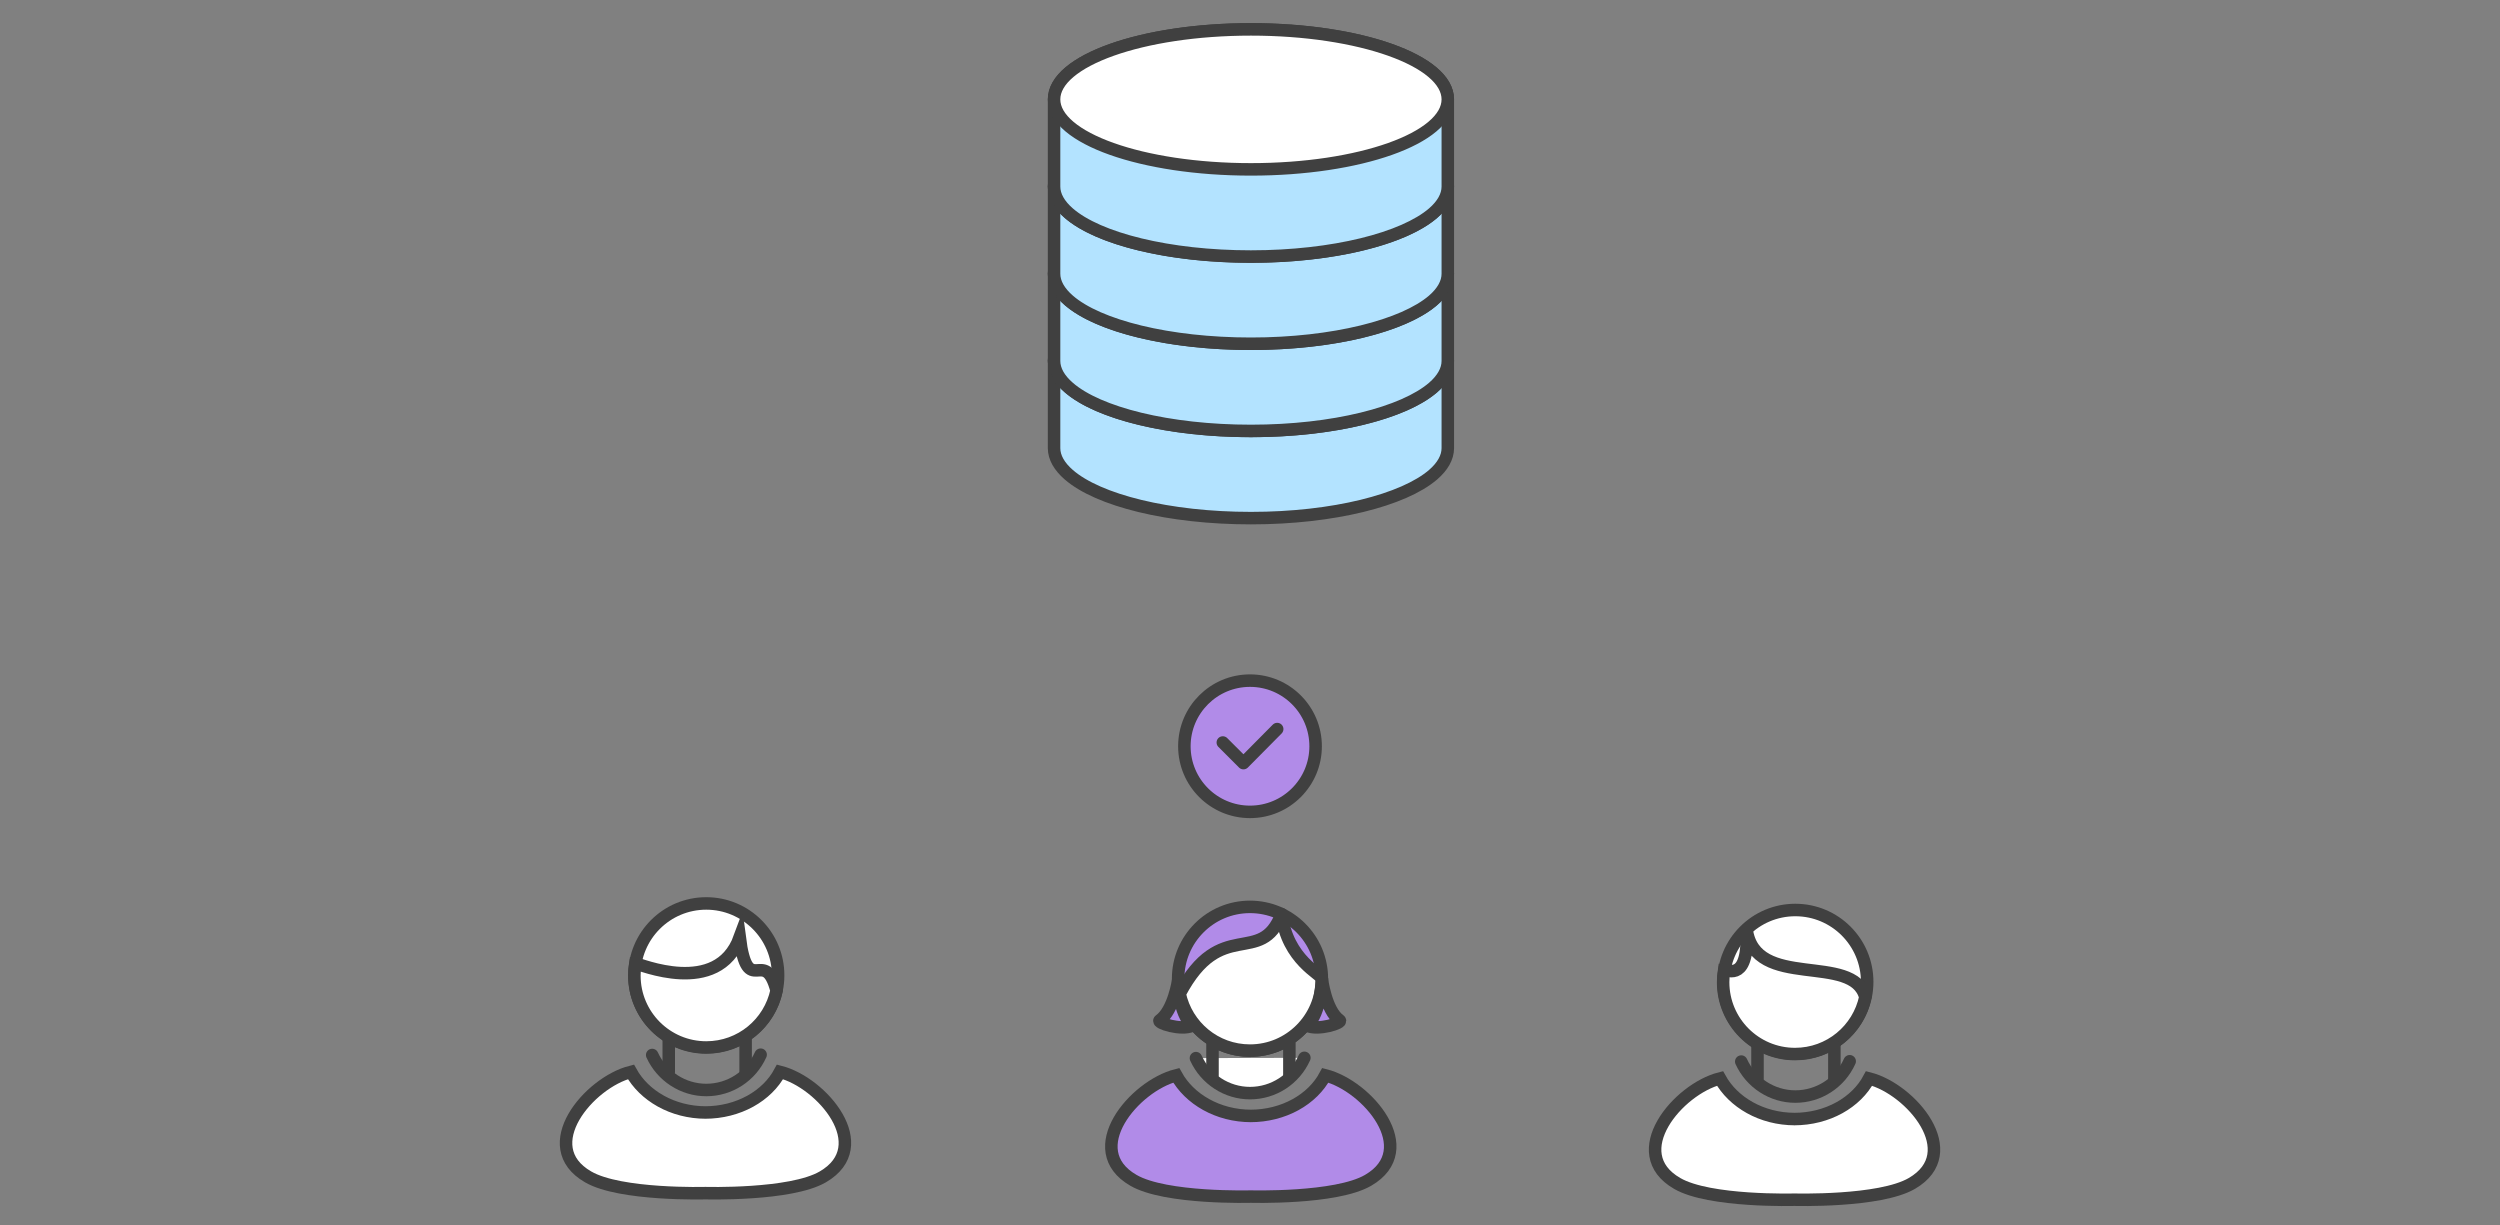 <svg xmlns="http://www.w3.org/2000/svg" viewBox="0 0 800 392" enable-background="new 0 0 800 392"><rect x="0" y="0" width="800" height="392" fill="#808080" stroke="none"/><style type="text/css">.st0{display:none;} .st1{display:inline;} .st2{fill:#FFFFFF;} .st3{fill:none;stroke:#9882CE;stroke-width:4;stroke-miterlimit:10;} .st4{fill:#FFFFFF;stroke:#404040;stroke-width:4;stroke-linecap:round;stroke-linejoin:round;stroke-miterlimit:10;} .st5{fill:#FFFFFF;stroke:#404040;stroke-width:4;stroke-miterlimit:10;} .st6{fill:#B3E3FF;stroke:#404040;stroke-width:4;stroke-miterlimit:10;} .st7{fill:#B18BE8;stroke:#404040;stroke-width:4;stroke-miterlimit:10;} .st8{fill:#FFFFFF;stroke:#404040;stroke-width:6;stroke-miterlimit:10;} .st9{fill:#B3E3FF;stroke:#404040;stroke-width:6;stroke-miterlimit:10;} .st10{fill:#404040;} .st11{fill:none;stroke:#404040;stroke-width:4;stroke-linecap:round;stroke-linejoin:round;stroke-miterlimit:10;} .st12{fill:#B18BE8;stroke:#404040;stroke-width:4;stroke-linecap:round;stroke-linejoin:round;stroke-miterlimit:10;} .st13{fill:#444444;} .st14{fill:none;stroke:#404040;stroke-width:4;stroke-miterlimit:10;} .st15{fill:#4ED1A1;stroke:#404040;stroke-width:4;stroke-miterlimit:10;} .st16{fill:none;stroke:#CCCCCC;stroke-width:7;stroke-linecap:round;stroke-linejoin:round;stroke-miterlimit:10;} .st17{fill:#FFFFFF;stroke:#CCCCCC;stroke-width:7;stroke-linecap:round;stroke-linejoin:round;stroke-miterlimit:10;} .st18{fill:none;stroke:#404040;stroke-width:7;stroke-miterlimit:10;} .st19{fill:#B3E3FF;stroke:#404040;stroke-width:7;stroke-miterlimit:10;} .st20{fill:none;stroke:#CCCCCC;stroke-width:8;stroke-linecap:round;stroke-miterlimit:10;} .st21{fill:none;stroke:#404040;stroke-width:8;stroke-linecap:round;stroke-miterlimit:10;} .st22{fill:#FFFFFF;stroke:#404040;stroke-width:4;stroke-linejoin:round;stroke-miterlimit:10;} .st23{fill:#B3E3FF;stroke:#404040;stroke-width:4;stroke-linejoin:round;stroke-miterlimit:10;} .st24{fill:none;stroke:#CCCCCC;stroke-linecap:round;stroke-linejoin:round;stroke-miterlimit:10;} .st25{fill:#999999;} .st26{fill:#4ED1A1;stroke:#404040;stroke-width:4;stroke-linecap:round;stroke-linejoin:round;stroke-miterlimit:10;} .st27{fill:#4CD3D6;stroke:#404040;stroke-width:4;stroke-linejoin:round;stroke-miterlimit:10;} .st28{fill:none;stroke:#59AFE1;stroke-width:4;stroke-miterlimit:10;} .st29{fill:#59AFE1;stroke:#404040;stroke-width:4;stroke-linejoin:round;stroke-miterlimit:10;} .st30{fill:none;stroke:#404040;stroke-width:8;stroke-linecap:round;stroke-linejoin:round;stroke-miterlimit:10;stroke-dasharray:0,30;} .st31{fill:#FFFFFF;stroke:#59AFE1;stroke-width:4;stroke-miterlimit:10;} .st32{fill:#FC8363;stroke:#404040;stroke-width:4;stroke-linecap:round;stroke-linejoin:round;stroke-miterlimit:10;} .st33{fill:#CCCCCC;stroke:#404040;stroke-width:4;stroke-miterlimit:10;} .st34{fill:#FFFFFF;stroke:#6693ED;stroke-width:4;stroke-miterlimit:10;} .st35{fill:none;stroke:#A97CDD;stroke-width:4;stroke-linecap:round;stroke-linejoin:round;stroke-miterlimit:10;} .st36{fill:none;stroke:#B3E3FF;stroke-width:4;stroke-linecap:round;stroke-linejoin:round;stroke-miterlimit:10;} .st37{fill:none;stroke:#4ED1A1;stroke-width:4;stroke-linecap:round;stroke-miterlimit:10;} .st38{fill:none;stroke:#4ED1A1;stroke-width:4;stroke-linecap:round;stroke-linejoin:round;stroke-miterlimit:10;} .st39{fill:#E24B88;stroke:#404040;stroke-width:4;stroke-linecap:round;stroke-linejoin:round;stroke-miterlimit:10;} .st40{fill:none;stroke:#DEEFF8;stroke-width:4;stroke-miterlimit:10;} .st41{fill:none;stroke:#CCCCCC;stroke-width:4;stroke-linecap:round;stroke-linejoin:round;} .st42{fill:none;stroke:#CCCCCC;stroke-width:4;stroke-linecap:round;stroke-linejoin:round;stroke-dasharray:0,14.305;} .st43{fill:none;stroke:#CCCCCC;stroke-width:4;stroke-linecap:round;stroke-linejoin:round;stroke-dasharray:0,14.169;} .st44{fill:none;stroke:#CCCCCC;stroke-width:4;stroke-linecap:round;stroke-linejoin:round;stroke-dasharray:0,13.979;} .st45{fill:none;stroke:#CCCCCC;stroke-width:4;stroke-linecap:round;stroke-linejoin:round;stroke-dasharray:0,14.788;} .st46{fill:none;stroke:#CCCCCC;stroke-width:4;stroke-linecap:round;stroke-linejoin:round;stroke-dasharray:0,14.963;} .st47{fill:#B3E3FF;stroke:#404040;stroke-width:4;stroke-linecap:round;stroke-linejoin:round;stroke-miterlimit:10;} .st48{fill:none;stroke:#CCCCCC;stroke-width:4;stroke-linecap:round;stroke-linejoin:round;stroke-dasharray:0,12.543;} .st49{fill:none;stroke:#CCCCCC;stroke-width:4;stroke-linecap:round;stroke-linejoin:round;stroke-dasharray:0,13.684;} .st50{fill:none;stroke:#CCCCCC;stroke-width:4;stroke-linecap:round;stroke-linejoin:round;stroke-dasharray:0,13.772;} .st51{fill:none;stroke:#CCCCCC;stroke-width:4;stroke-linecap:round;stroke-linejoin:round;stroke-dasharray:0,13.649;} .st52{fill:none;stroke:#CCCCCC;stroke-width:4;stroke-linecap:round;stroke-linejoin:round;stroke-dasharray:0,13.907;} .st53{fill:#4CD3D6;stroke:#404040;stroke-width:4;stroke-linecap:round;stroke-linejoin:round;stroke-miterlimit:10;} .st54{fill:none;stroke:#CCCCCC;stroke-width:4;stroke-linecap:round;stroke-linejoin:round;stroke-dasharray:0,14.986;} .st55{fill:none;stroke:#CCCCCC;stroke-width:4;stroke-linecap:round;stroke-linejoin:round;stroke-dasharray:0,14.012;} .st56{fill:none;stroke:#CCCCCC;stroke-width:4;stroke-linecap:round;stroke-linejoin:round;stroke-dasharray:0,14.124;} .st57{fill:none;} .st58{fill:#FFFFFF;stroke:#404040;stroke-width:7;stroke-linecap:round;stroke-linejoin:round;stroke-miterlimit:10;} .st59{fill:#59AFE1;stroke:#404040;stroke-width:7;stroke-linejoin:round;stroke-miterlimit:10;} .st60{fill:#E24B88;stroke:#404040;stroke-width:7;stroke-linecap:round;stroke-linejoin:round;stroke-miterlimit:10;} .st61{fill:none;stroke:#404040;stroke-width:7;stroke-linecap:round;stroke-linejoin:round;stroke-miterlimit:10;} .st62{fill:none;stroke:#CCCCCC;stroke-width:4;stroke-linecap:round;stroke-linejoin:round;stroke-miterlimit:10;} .st63{fill:#FFFFFF;stroke:#CCCCCC;stroke-width:4;stroke-linecap:round;stroke-linejoin:round;stroke-miterlimit:10;} .st64{fill:#F5F5F5;} .st65{fill:#3873AE;} .st66{fill:#75706C;} .st67{fill:none;stroke:#B3E3FF;stroke-width:4;stroke-miterlimit:10;} .st68{fill:#6F6F6F;} .st69{fill:none;stroke:#6F6F6F;stroke-width:2;stroke-miterlimit:10;} .st70{fill:none;stroke:#6F6F6F;stroke-width:3;stroke-miterlimit:10;}</style><g id="feature_x5F_branch_x5F_workflow_x5F_4"><g id="centralized_x5F_workflow_x5F_15_2_"><path class="st11" d="M557.2 339.7c3.1 6.8 9.9 11.2 17.3 11.2 7.5 0 14.3-4.4 17.4-11.3"/><path class="st5" d="M574.1 383.9s27.4.8 37.7-5.2c17-9.9-.3-30.2-13.7-33.6-4.1 7.7-13.3 13-24 13h.3c-10.7 0-19.8-5.4-24-13-13.4 3.4-30.7 23.8-13.7 33.6 10.3 6 37.7 5.2 37.7 5.2"/><circle class="st5" cx="574.5" cy="314.2" r="23"/><path class="st5" d="M558.9 297.3c2.6 20 34.1 7.2 38 21.8-2.2 10.4-11.4 18.2-22.5 18.2-12.7 0-23-10.3-23-23 0-1.3.1-2.6.3-3.9 1.2 0 8.1 3.8 7.2-13.1z"/><path class="st11" d="M587 334.5v10.6m-24.6 0v-10.3"/><path id="repo1_44_" class="st6" d="M337.3 115.5c0-12.4 28.2-22.4 63-22.4s63 10 63 22.4m-126 0v27.9c0 3 1.7 5.9 4.7 8.5 9.4 8.2 32 13.9 58.3 13.9 26.4 0 48.9-5.8 58.3-13.9 3-2.6 4.7-5.5 4.7-8.5v-27.9"/><path class="st5" d="M463.3 115.5c0 12.4-28.2 22.4-63 22.4s-63-10-63-22.4c0-12.4 28.2-22.4 63-22.4s63 10 63 22.4z"/><path id="repo1_43_" class="st6" d="M337.3 87.6c0-12.4 28.2-22.4 63-22.4s63 10 63 22.4m-126 0v27.9c0 3 1.7 5.9 4.7 8.5 9.4 8.2 32 13.9 58.3 13.9 26.4 0 48.9-5.8 58.3-13.9 3-2.6 4.7-5.5 4.7-8.5v-27.9"/><path class="st5" d="M463.3 87.6c0 12.4-28.2 22.4-63 22.4s-63-10-63-22.4 28.2-22.4 63-22.4 63 10 63 22.4z"/><path id="repo1_42_" class="st6" d="M337.3 59.7c0-12.4 28.2-22.4 63-22.4s63 10 63 22.4m-126 0v27.9c0 3 1.7 5.9 4.7 8.5 9.4 8.2 32 13.9 58.3 13.9 26.4 0 48.9-5.8 58.3-13.9 3-2.6 4.7-5.5 4.7-8.5v-27.9"/><path class="st5" d="M463.3 59.7c0 12.4-28.2 22.4-63 22.4s-63-10-63-22.4c0-12.4 28.2-22.4 63-22.4s63 10 63 22.4z"/><path id="repo1_41_" class="st6" d="M337.3 31.8c0-12.4 28.2-22.4 63-22.4s63 10 63 22.4m-126 0v27.9c0 3 1.7 5.9 4.7 8.5 9.4 8.2 32 13.9 58.3 13.9 26.4 0 48.9-5.8 58.3-13.9 3-2.6 4.7-5.5 4.7-8.5v-27.9"/><path class="st5" d="M463.3 31.8c0 12.4-28.2 22.4-63 22.4s-63-10-63-22.4c0-12.4 28.2-22.4 63-22.4s63 10 63 22.4z"/><path class="st11" d="M208.7 337.6c3.1 6.8 9.9 11.2 17.3 11.2 7.5 0 14.3-4.4 17.4-11.3"/><path class="st5" d="M225.6 381.8s27.4.8 37.7-5.2c17-9.9-.3-30.2-13.7-33.6-4.1 7.7-13.3 13-24 13h.3c-10.7 0-19.8-5.4-24-13-13.4 3.4-30.7 23.8-13.7 33.6 10.3 6 37.7 5.2 37.7 5.2"/><circle class="st5" cx="226" cy="312.1" r="23"/><path class="st5" d="M236.7 300c2.6 20 7.9 2.4 11.8 17-2.2 10.4-11.4 18.2-22.5 18.2-12.7 0-23-10.3-23-23 0-1.3.1-2.6.3-3.9 1.1 0 26.3 11 33.4-8.3z"/><path class="st11" d="M238.6 332.4v10.6m-24.6 0v-10.3"/><path class="st4" d="M382.7 338.6c3.1 6.8 9.9 11.2 17.3 11.2 7.5 0 14.3-4.4 17.4-11.3"/><path class="st7" d="M400.1 382.9s27.4.8 37.7-5.2c17-9.9-.3-30.2-13.7-33.6-4.1 7.7-13.3 13-24 13h.3c-10.7 0-19.8-5.4-24-13-13.4 3.4-30.7 23.8-13.7 33.6 10.3 6 37.7 5.2 37.7 5.2"/><circle class="st7" cx="400" cy="313.2" r="23"/><path class="st4" d="M410.1 292.5c-6.7 17.2-19.4.5-32.6 25.5 2.2 10.4 11.4 18.2 22.5 18.2 12.7 0 23-10.3 23-23 0-1.4-11.1-5.9-12.9-20.7zm2.5 40v11.5m-24.6.1v-11.3"/><path class="st7" d="M377 313.7s0 10.6 4.6 14.5c-3.6 1.7-11.6-.9-10.5-1.7 4.5-3.2 5.9-12.8 5.9-12.8zm46-.5s-.2 11.1-4.8 15c3.6 1.7 11.6-.9 10.5-1.7-4.5-3.2-5.7-13.3-5.7-13.3z"/></g><circle class="st7" cx="400" cy="238.8" r="21"/><path class="st11" d="M408.7 233.3l-10.8 10.9-6.6-6.6"/></g></svg>